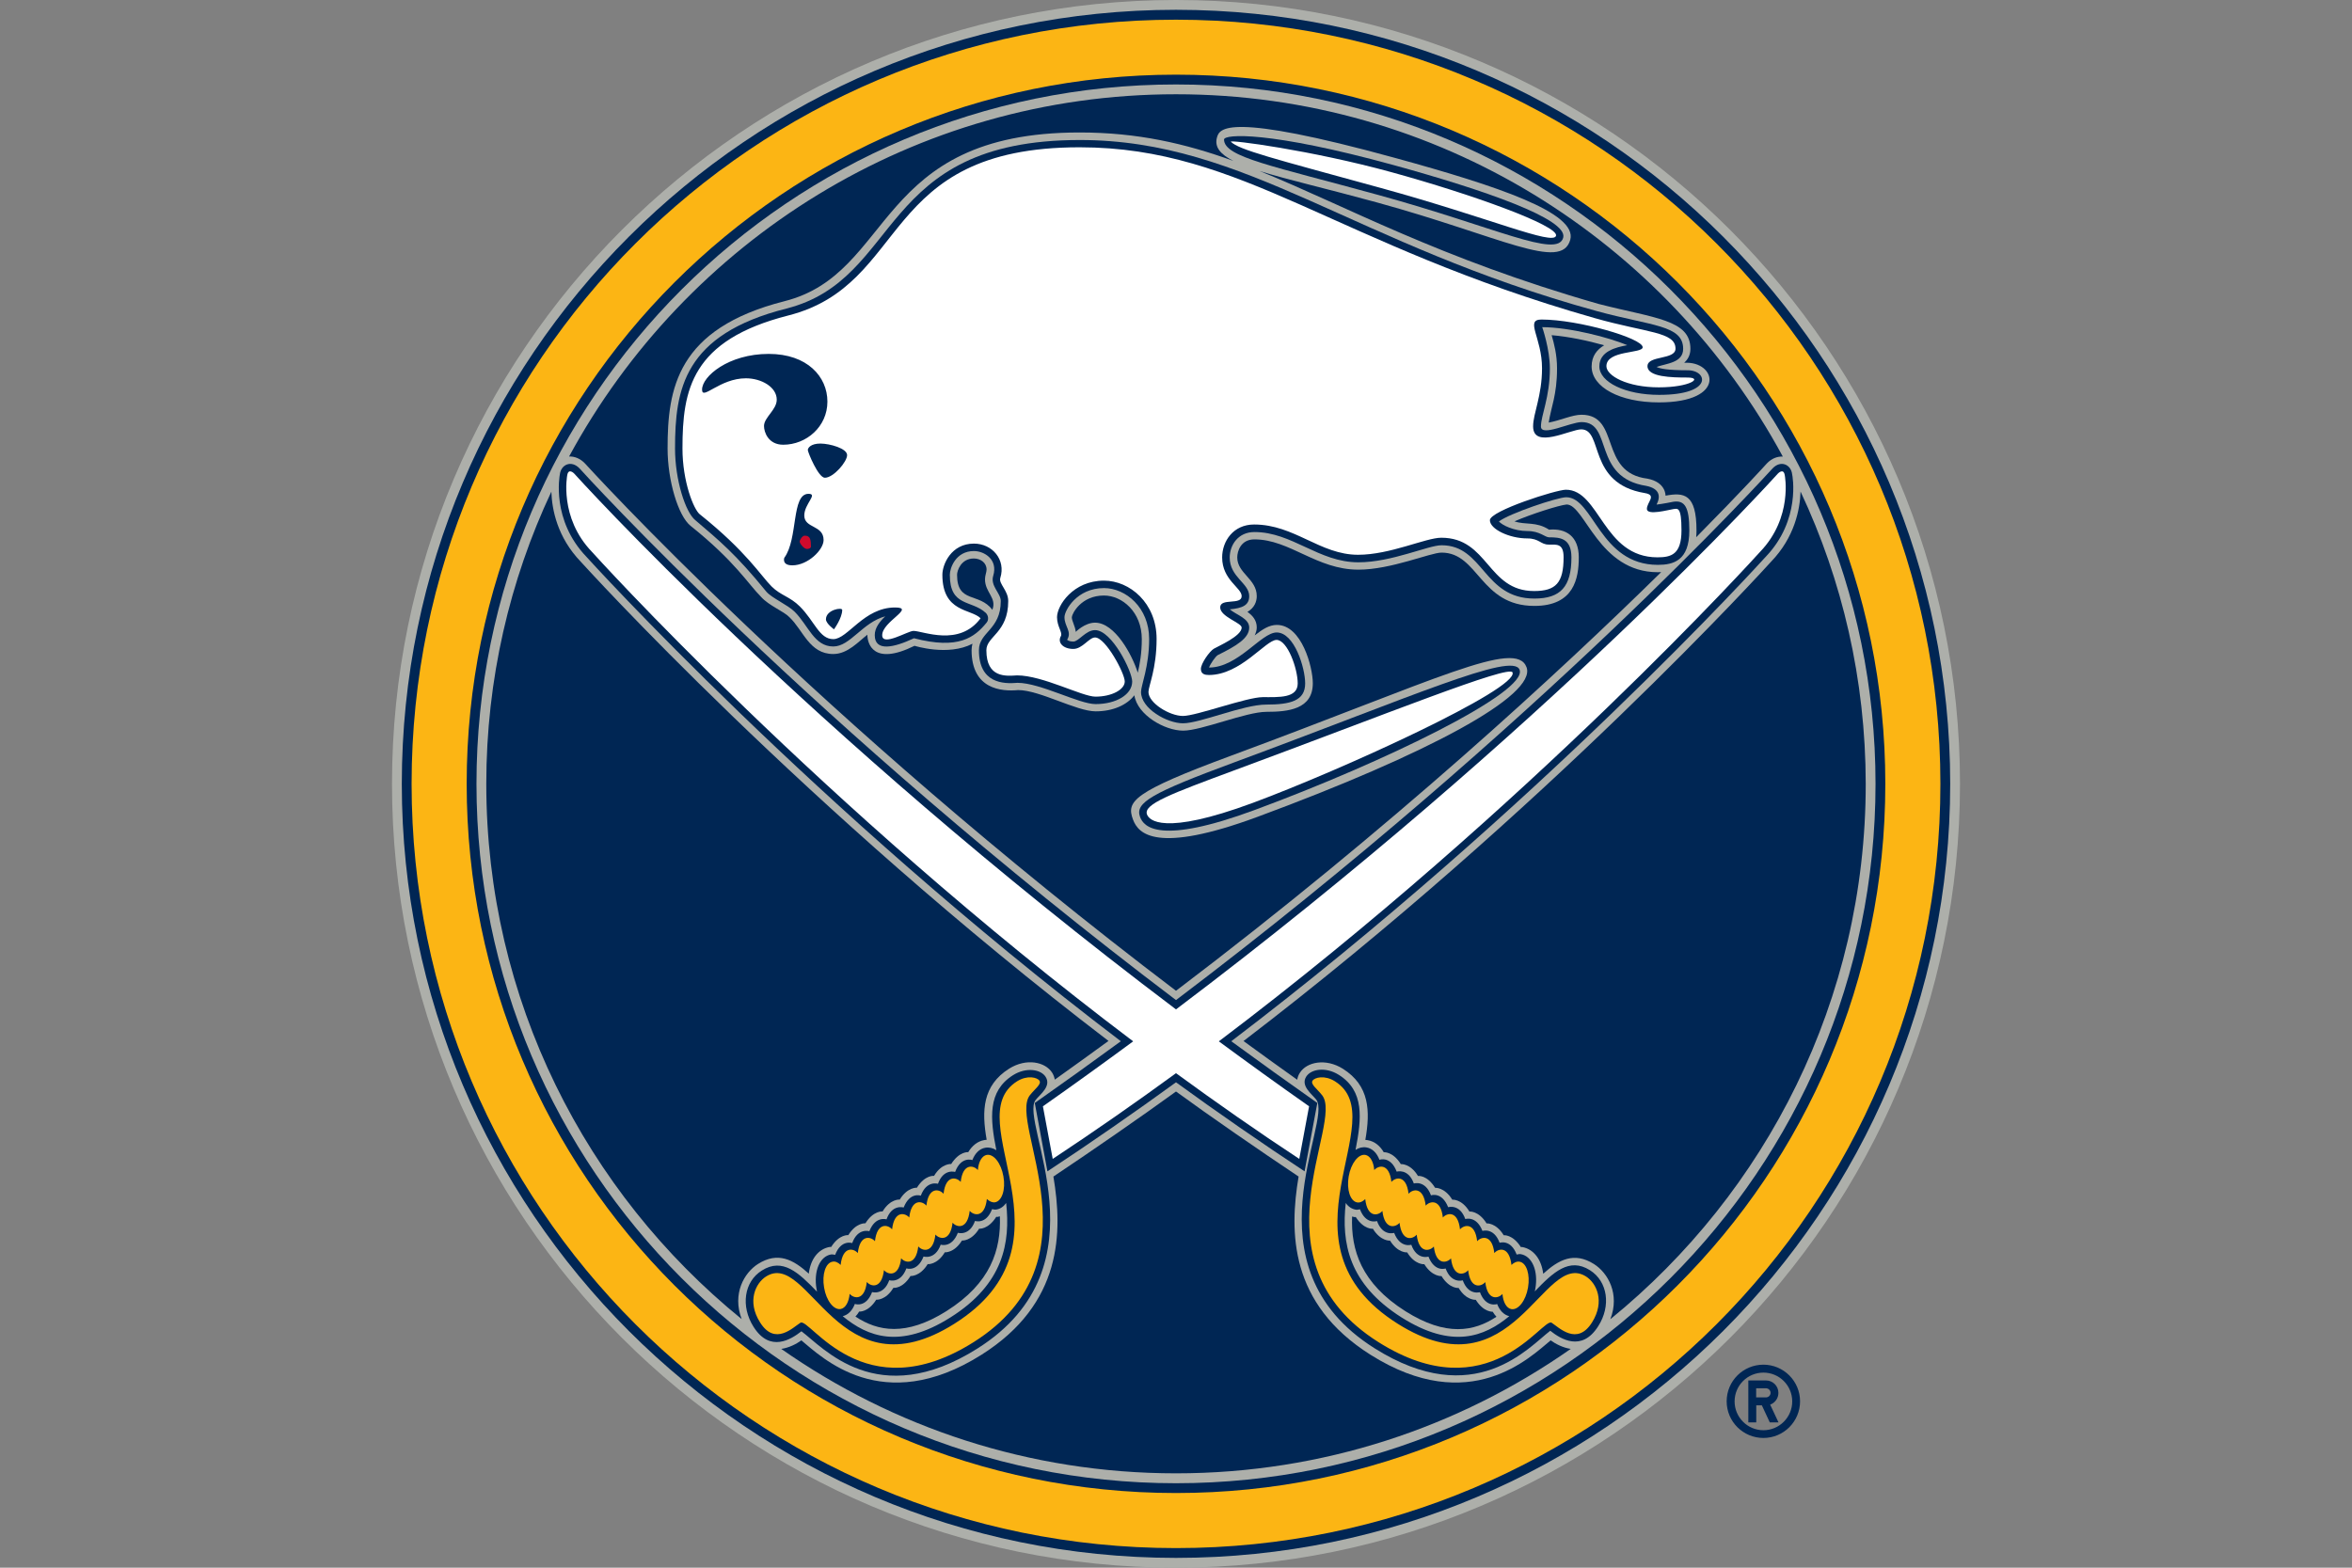 <svg viewBox="0 0 24 16" xmlns="http://www.w3.org/2000/svg"><rect x="0" y="0" width="24" height="16" fill="#808080" stroke="none"/><path d="m20 8c0-4.411-3.589-8-8-8s-8 3.589-8 8 3.589 8 8 8 8-3.589 8-8z" fill="#adafaa"/><path d="m12 .1c-4.356 0-7.9 3.544-7.9 7.9s3.544 7.9 7.9 7.9 7.9-3.544 7.9-7.9-3.544-7.9-7.9-7.9z" fill="#002654"/><path d="m12 .862c-3.936 0-7.138 3.202-7.138 7.138s3.202 7.138 7.138 7.138 7.138-3.202 7.138-7.138-3.202-7.138-7.138-7.138z" fill="#adafaa"/><g fill="#002654"><path d="m17.994 13.928c-.207 0-.375.167-.375.374s.168.374.375.374.374-.168.374-.374-.168-.374-.374-.374zm0 .669c-.162 0-.294-.132-.294-.294 0-.163.132-.294.294-.294.163 0 .294.132.294.294s-.132.294-.294.294z"/><path d="m18.147 14.216c0-.071-.057-.127-.127-.127h-.18v.428h.081v-.174h.057l.081.174h.089l-.085-.181c.049-.018.084-.065.084-.12zm-.127.046h-.1v-.093h.1c.026 0 .047.021.047.047 0 .025-.021.046-.047.046z"/></g><g fill="#002654"><path d="m12 10.112c2.208-1.674 3.923-3.262 4.951-4.273-.012 0-.023.001-.035.001-.604 0-.743-.691-.93-.691-.076.007-.36.097-.532.172.113.039.22-.001.353.085.173-.016.303.068.303.282 0 .213-.047.496-.453.496-.555 0-.569-.544-.947-.544-.115 0-.514.174-.849.174-.427 0-.699-.309-1.061-.309-.139 0-.175.121-.175.184 0 .163.199.219.199.395 0 .056-.023.119-.095.161.05.036.095.083.095.159 0 .03-.01.056-.021.081.078-.061.147-.107.226-.107.254 0 .367.431.367.595 0 .267-.252.292-.474.292-.207 0-.662.192-.849.192-.188 0-.467-.159-.498-.361-.074.098-.217.164-.395.164-.196 0-.572-.217-.791-.217-.169.016-.475-.007-.475-.408 0-.024.004-.045.009-.065-.248.13-.591.021-.591.021-.422.209-.482-.024-.481-.113-.089.067-.199.197-.348.197-.245 0-.306-.243-.449-.377-.057-.059-.208-.117-.287-.205-.135-.135-.263-.36-.72-.726-.127-.101-.235-.463-.235-.79 0-.607.092-1.223 1.193-1.503 1.125-.284.912-1.722 3.011-1.722.591 0 1.078.112 1.569.29-.134-.068-.194-.142-.167-.239.025-.091.099-.264 1.822.21 1.041.286 1.858.559 1.783.834-.09.326-.708-.034-1.973-.381-.506-.139-.915-.232-1.198-.321.878.355 1.831.891 3.46 1.357.571.147.937.16.937.458 0 .066-.028.109-.063.143.326-.022.443.404-.259.404-.398 0-.686-.155-.686-.367 0-.107.056-.173.128-.216-.162-.046-.363-.089-.536-.103.025.087.055.199.055.34 0 .271-.062.397-.085.552.119-.022.241-.08.334-.08.403 0 .174.591.672.652.192.036.186.174.186.174.187-.035.316-.021.316.355 0 .024-.001.047-.003.069.461-.466.712-.742.72-.752.05-.053.109-.074.164-.071-1.19-2.2-3.519-3.698-6.192-3.698s-5.002 1.498-6.193 3.697c.054-.002.113.019.163.072.026.028 2.341 2.583 6.03 5.381zm.564-2.4c2.101-.777 2.905-1.194 3.013-.902.106.288-1.014.887-2.743 1.526-1.035.383-1.219.174-1.273.028-.068-.184-.009-.278 1.003-.652zm5.809-2.695c-.006.182-.06.466-.301.716-.027.03-2.291 2.529-5.383 4.892.161.118.358.26.548.395.004-.023.011-.047.027-.071.069-.11.262-.152.439-.041.272.172.281.43.229.726.008.001.017.001.025.003.07.012.125.058.163.123 0 0 .092-.01.174.121 0 0 .097-.009.175.121 0 0 .092-.013.175.121 0 0 .096-.008.175.121 0 0 .096-.01.175.121 0 0 .094-.01.175.121 0 0 .095-.009.175.121 0 0 .091-.011.175.121.004.001.008-.002.012-.001.119.021.198.127.216.273.158-.144.315-.227.518-.099.142.09.266.305.167.563 1.589-1.292 2.606-3.261 2.606-5.463-.001-1.067-.239-2.078-.665-2.984zm-3.314 8.249s-.097.009-.175-.121c0 0-.092.012-.175-.121 0 0-.095.008-.175-.121 0 0-.096.009-.175-.121 0 0-.094.01-.175-.12 0 0-.095.009-.175-.121 0 0-.091.011-.175-.12-.004-.001-.008.001-.012.001-.008-.002-.016-.004-.025-.006-.013.341.092.681.545.967.414.261.7.207.928.056-.014-.015-.027-.032-.038-.051.001-.001-.091.009-.173-.122z"/><path d="m11.265 6.078c-.232 0-.325.183-.328.221 0 .041.035.092.04.15 0 0 .092-.094.197-.094.203 0 .38.331.436.511.02-.085.041-.197.041-.344 0-.275-.2-.444-.386-.444zm-3.53 6.822c.203-.128.36-.045.518.099.017-.146.096-.253.216-.273.004-.001.008.002.012.001.083-.132.175-.121.175-.121.08-.13.175-.121.175-.121.081-.131.175-.121.175-.121.079-.131.175-.121.175-.121.079-.129.175-.121.175-.121.083-.133.175-.121.175-.121.078-.13.175-.121.175-.121.083-.131.174-.121.174-.121.039-.065.094-.111.163-.123.008-.002.017-.002.025-.003-.052-.296-.043-.554.229-.726.177-.111.369-.069.439.041.015.024.023.048.027.071.189-.135.387-.277.548-.395-3.093-2.362-5.357-4.86-5.384-4.89-.241-.25-.295-.534-.301-.716-.425.905-.664 1.916-.664 2.982 0 2.203 1.017 4.172 2.606 5.463-.098-.258.025-.473.167-.563zm2.256-.36c-.08.13-.175.121-.175.121-.081.13-.175.12-.175.12-.079.131-.175.121-.175.121-.079.129-.175.121-.175.121-.082.133-.175.121-.175.121-.078.13-.175.121-.175.121-.082.131-.174.121-.174.121-.011.019-.024.036-.038.051.229.151.514.205.929-.056.453-.286.557-.626.545-.967-.008.002-.016.004-.025.006-.004 0-.008-.002-.012-.001-.084.133-.175.121-.175.121z"/><path d="m13.985 13.827c-.829-.523-.829-1.254-.734-1.819-.391-.261-.904-.615-1.251-.868-.347.252-.86.607-1.251.868.095.565.094 1.296-.734 1.819-1.015.64-1.634.02-1.838-.147-.051.037-.124.075-.205.087 1.142.8 2.531 1.27 4.028 1.27s2.886-.47 4.028-1.27c-.081-.012-.154-.051-.205-.087-.204.167-.822.787-1.838.147zm-4.048-8.127c-.131 0-.171.125-.171.166 0 .296.226.177.36.358.048-.124-.075-.176-.075-.312 0-.039.016-.071.016-.098.001-.072-.063-.114-.13-.114z"/><path d="m12.8 5.43c.386 0 .655.309 1.061.309.341 0 .711-.174.849-.174.431 0 .425.544.947.544.268 0 .378-.122.378-.42 0-.199-.12-.205-.228-.205-.041 0-.095-.064-.219-.064-.142 0-.261-.061-.293-.098.105-.081.598-.247.687-.247.279 0 .342.69.935.69.158 0 .321-.042.321-.351 0-.238-.046-.311-.164-.293-.089.019-.17.029-.17.029.045-.088.028-.164-.105-.191-.555-.086-.336-.651-.66-.651-.112 0-.415.154-.415.045 0-.115.091-.296.091-.593 0-.197-.078-.421-.078-.421.283.001.686.107.868.184-.116.021-.285.062-.285.216 0 .163.268.291.61.291.556 0 .496-.251.292-.251-.211 0-.288-.018-.318-.034.097-.036.271-.04.271-.185 0-.244-.324-.232-.881-.385-2.491-.684-3.569-1.746-5.276-1.746-2.074 0-1.807 1.419-2.993 1.72-1.05.265-1.137.827-1.137 1.428 0 .324.108.653.206.731.245.209.414.347.727.732.056.064.219.135.287.203.142.142.2.355.395.355.173 0 .296-.244.53-.308-.056.054-.107.117-.107.192 0 .172.196.128.4.032.456.119.618-.009.741-.159.024-.029.019-.072-.007-.099-.148-.137-.368-.059-.368-.39 0-.065.058-.242.246-.242.107 0 .247.087.197.252-.032.104.077.178.077.258 0 .296-.223.315-.223.502 0 .338.249.346.394.333.232 0 .627.217.796.217.213 0 .374-.099.374-.23 0-.103-.207-.525-.379-.525-.095 0-.167.117-.222.117-.04 0-.06-.014-.063-.019.052-.083-.027-.134-.027-.23 0-.069.126-.297.403-.297.222 0 .461.199.461.519 0 .284-.083.474-.083.541 0 .171.267.32.428.32.175 0 .615-.191.849-.191.249 0 .398-.039.398-.216 0-.158-.11-.52-.291-.52-.158 0-.392.358-.69.358.014-.039.066-.113.089-.127.191-.094.321-.173.321-.281 0-.094-.128-.127-.198-.186.13-.012.198-.042.198-.135 0-.134-.199-.192-.199-.395.001-.128.087-.259.252-.259zm3.424 7.534c-.212-.134-.375.021-.563.216.002-.009.004-.018.006-.028.031-.181-.033-.332-.149-.352-.014-.003-.028.002-.042.004-.061-.16-.174-.12-.174-.12-.058-.159-.175-.121-.175-.121-.062-.159-.175-.121-.175-.121-.057-.159-.175-.121-.175-.121-.064-.162-.175-.121-.175-.121-.059-.159-.175-.121-.175-.121-.057-.158-.175-.121-.175-.121-.062-.164-.176-.121-.176-.121-.026-.069-.072-.116-.132-.126-.039-.007-.078.003-.112.025.064-.324.09-.601-.169-.765-.136-.086-.285-.06-.334.017-.06.095.057.177.102.235.175.222-.747 1.691.594 2.537 1.023.645 1.579-.015 1.794-.178.104.082.32.221.489-.046.133-.207.098-.457-.084-.572zm-.823.469c-.255.211-.584.338-1.099.013-.543-.343-.614-.764-.57-1.168.026.037.061.061.103.068.014.003.028-.002.042-.004.061.16.174.12.174.12.058.159.175.121.175.121.062.159.175.121.175.121.057.159.175.121.175.121.064.162.175.121.175.121.059.159.175.121.175.121.057.158.175.121.175.121.062.163.176.121.176.121.025.065.068.111.124.124zm-5.427.33c1.341-.846.419-2.315.594-2.537.046-.058.162-.14.102-.235-.048-.077-.198-.103-.334-.017-.259.164-.234.44-.169.765-.035-.022-.074-.032-.113-.025-.06.01-.105.057-.132.126 0 0-.114-.043-.176.121 0 0-.118-.038-.175.121 0 0-.116-.038-.175.121 0 0-.111-.041-.175.121 0 0-.118-.038-.175.121 0 0-.113-.038-.175.121 0 0-.117-.038-.175.121 0 0-.113-.04-.174.12-.014-.002-.028-.006-.042-.004-.115.02-.179.171-.148.352.001.01.004.019.005.028-.188-.195-.351-.35-.563-.216-.182.114-.217.365-.085.574.168.267.385.128.489.046.218.161.773.821 1.796.176zm.293-1.485c.044.404-.026.826-.569 1.168-.514.325-.844.198-1.099-.013.056-.013.099-.059.124-.125 0 0 .114.043.176-.121 0 0 .118.037.175-.121 0 0 .116.038.175-.121 0 0 .111.041.175-.121 0 0 .118.038.175-.121 0 0 .113.038.175-.121 0 0 .118.038.175-.121 0 0 .113.04.174-.12.014.002.028.006.042.004.041-.006.076-.03.102-.067z"/><path d="m11.437 10.627c-.273.2-.592.429-.878.63l.129.698c.415-.273.917-.621 1.312-.909.395.288.897.636 1.312.909l.13-.698c-.286-.201-.605-.43-.878-.63 3.127-2.377 5.426-4.914 5.453-4.944.36-.375.274-.828.27-.843-.011-.098-.116-.148-.2-.059-.027.029-2.365 2.61-6.087 5.426-3.723-2.816-6.06-5.397-6.086-5.426-.085-.089-.189-.039-.201.059-.003.016-.089.468.271.843.027.03 2.326 2.567 5.453 4.944z"/><path d="m12.808 8.265c1.322-.489 2.782-1.201 2.698-1.429-.069-.188-1.107.278-2.915.946-.844.312-1.011.411-.958.555.037.103.198.29 1.175-.072zm3.143-5.839c.052-.189-.8-.485-1.73-.741-1.271-.349-1.733-.318-1.731-.26.004.18.489.266 1.582.567 1.189.327 1.82.649 1.879.434z"/></g><g fill="#fcb514"><path d="m12 .201c-4.308 0-7.8 3.491-7.8 7.799s3.492 7.8 7.8 7.8 7.8-3.492 7.8-7.8-3.492-7.799-7.8-7.799zm0 15.037c-3.998 0-7.238-3.24-7.238-7.238 0-3.997 3.241-7.238 7.238-7.238 3.998 0 7.238 3.24 7.238 7.238s-3.24 7.238-7.238 7.238z"/><path d="m13.848 12.272c.028.005.057-.008.083-.034.022.197.135.169.175.121.023.197.135.168.175.121.023.197.135.169.175.121.022.196.135.168.175.121.022.196.135.168.175.121.023.197.135.169.175.121.022.197.135.169.175.121.022.196.135.168.175.121.007.084.041.146.091.155.071.012.147-.086.17-.22s-.015-.252-.086-.264c-.028-.005-.057.008-.083.033-.023-.197-.135-.169-.175-.121-.022-.196-.135-.168-.175-.121-.022-.196-.135-.168-.175-.121-.022-.197-.135-.168-.175-.121-.022-.196-.135-.168-.175-.121-.023-.197-.135-.169-.175-.121-.022-.197-.135-.169-.175-.121-.022-.197-.135-.169-.175-.121-.007-.084-.041-.146-.091-.155-.071-.012-.147.087-.17.22-.023.134.016.252.086.265zm-5.27 1.088c.05-.009.084-.071.092-.155.04.048.153.076.175-.121.04.048.152.076.175-.121.04.048.153.075.175-.121.04.048.153.076.175-.121.04.048.153.076.175-.121.04.047.153.076.175-.121.04.048.152.076.175-.121.04.048.153.076.175-.121.026.025.056.038.083.034.071-.012.11-.131.086-.264-.023-.134-.099-.232-.17-.22-.05.009-.084.071-.091.155-.04-.048-.153-.076-.175.121-.04-.048-.153-.076-.175.121-.04-.048-.153-.076-.175.121-.04-.048-.153-.076-.175.121-.04-.047-.153-.076-.175.121-.04-.048-.153-.076-.175.121-.04-.047-.153-.075-.175.121-.04-.048-.153-.076-.175.121-.026-.026-.055-.039-.083-.033-.071.012-.109.13-.086.264.022.133.098.231.169.219z"/><path d="m16.184 13.028c-.44-.278-.737 1.23-1.922.482-1.307-.824-.025-2.086-.64-2.474-.105-.066-.207-.04-.229-.006-.022.036.045.081.098.148.228.288-.741 1.69.575 2.52 1.126.71 1.674-.256 1.767-.198.075.048.259.24.412-.003.136-.216.045-.402-.061-.469zm-5.675-1.85c.053-.067.12-.112.098-.148-.022-.034-.124-.06-.229.006-.614.388.668 1.649-.639 2.474-1.185.748-1.482-.76-1.922-.482-.106.067-.198.253-.061.469.153.243.336.05.412.003.093-.058.641.908 1.767.198 1.315-.83.346-2.232.574-2.52z"/></g><g fill="#fff"><path d="m18.212 4.851c-.012-.078-.069-.019-.069-.019s-2.346 2.606-6.143 5.47c-3.797-2.864-6.142-5.47-6.142-5.47s-.058-.059-.07.019c0 0-.085.431.252.781 0 0 2.327 2.584 5.523 4.996-.299.22-.606.442-.921.663l.1.537c.43-.284.85-.577 1.258-.875.408.298.828.592 1.258.875l.1-.537c-.315-.221-.622-.443-.921-.663 3.195-2.412 5.523-4.996 5.523-4.996.337-.35.252-.781.252-.781z"/><path d="m7.141 5.249c.478.382.622.627.733.737.094.093.186.102.288.204.151.151.198.333.341.333.148 0 .311-.323.63-.323.214 0-.131.143-.131.283 0 .119.262-.044.319-.044.096 0 .467.166.685-.129-.099-.098-.39-.058-.39-.444 0-.106.09-.318.322-.318.187 0 .328.164.269.351-.018.059.081.128.081.235 0 .324-.223.36-.223.502 0 .286.202.264.313.257.261 0 .664.217.8.217.167 0 .299-.072.299-.155s-.195-.449-.303-.449c-.062 0-.128.117-.222.117-.104 0-.164-.065-.127-.13.021-.037-.039-.097-.039-.194 0-.118.163-.373.479-.373.263 0 .537.228.537.595 0 .305-.083.481-.083.541 0 .113.215.245.352.245s.65-.192.815-.192.356.012.356-.14-.105-.444-.216-.444-.365.358-.69.358c-.039 0-.082-.008-.082-.062 0-.055.087-.179.132-.206s.284-.129.284-.216c0-.049-.219-.11-.219-.206 0-.099.219-.02.219-.115 0-.086-.199-.165-.199-.395 0-.165.113-.336.326-.336.413 0 .672.309 1.061.309.329 0 .69-.174.849-.174.482 0 .469.544.947.544.223 0 .301-.084.301-.345 0-.142-.069-.129-.152-.129s-.095-.063-.219-.063c-.181 0-.381-.094-.381-.186 0-.095.677-.311.775-.311.347 0 .379.69.935.69.141 0 .245-.03.245-.275s-.039-.223-.084-.217-.269.069-.269-.002c0-.07.106-.141-.022-.162-.59-.098-.418-.65-.648-.65-.11 0-.491.207-.491-.031 0-.131.091-.31.091-.593 0-.312-.178-.497-.006-.497.376 0 1.033.191 1.033.283 0 .066-.37.028-.37.193 0 .098.212.216.535.216s.453-.1.292-.1-.408-.005-.408-.116c0-.112.286-.062.286-.179 0-.173-.292-.16-.826-.312-2.66-.757-3.585-1.743-5.255-1.743-2.055 0-1.726 1.401-2.974 1.717-.987.252-1.078.756-1.078 1.357 0 .337.114.622.177.672zm.944.521c-.11 0-.082-.077-.082-.077.143-.193.07-.653.247-.653.1 0-.043.102-.043.221 0 .134.197.095.197.251 0 .1-.161.258-.319.258zm.425.653s-.082-.059-.082-.102c0-.098.166-.126.166-.096 0 .083-.084.198-.084.198zm.134-1.778c0 .068-.139.231-.227.231-.067 0-.174-.261-.174-.283s.031-.066.129-.066c.098.001.272.05.272.118zm-.8-1.033c.394 0 .599.233.599.487 0 .255-.214.44-.451.44-.151 0-.196-.127-.196-.191 0-.088.13-.165.13-.269 0-.129-.157-.218-.315-.218-.267 0-.447.229-.447.116-.001-.135.269-.365.68-.365zm4.773 4.242c-.676.25-.951.354-.913.458.021.057.161.222 1.078-.117.914-.339 2.715-1.164 2.652-1.332-.031-.083-1.303.431-2.817.991zm1.475-5.935c1.115.307 1.758.59 1.786.487s-.858-.423-1.677-.648c-.818-.225-1.668-.336-1.641-.311.086.083.416.166 1.532.472z"/></g><path d="m8.212 5.467c-.027 0-.052.045-.052.061 0 .017.042.075.074.075.018 0 .041-.008.041-.024-.001-.065-.003-.112-.063-.112z" fill="#cf0a2c"/></svg>